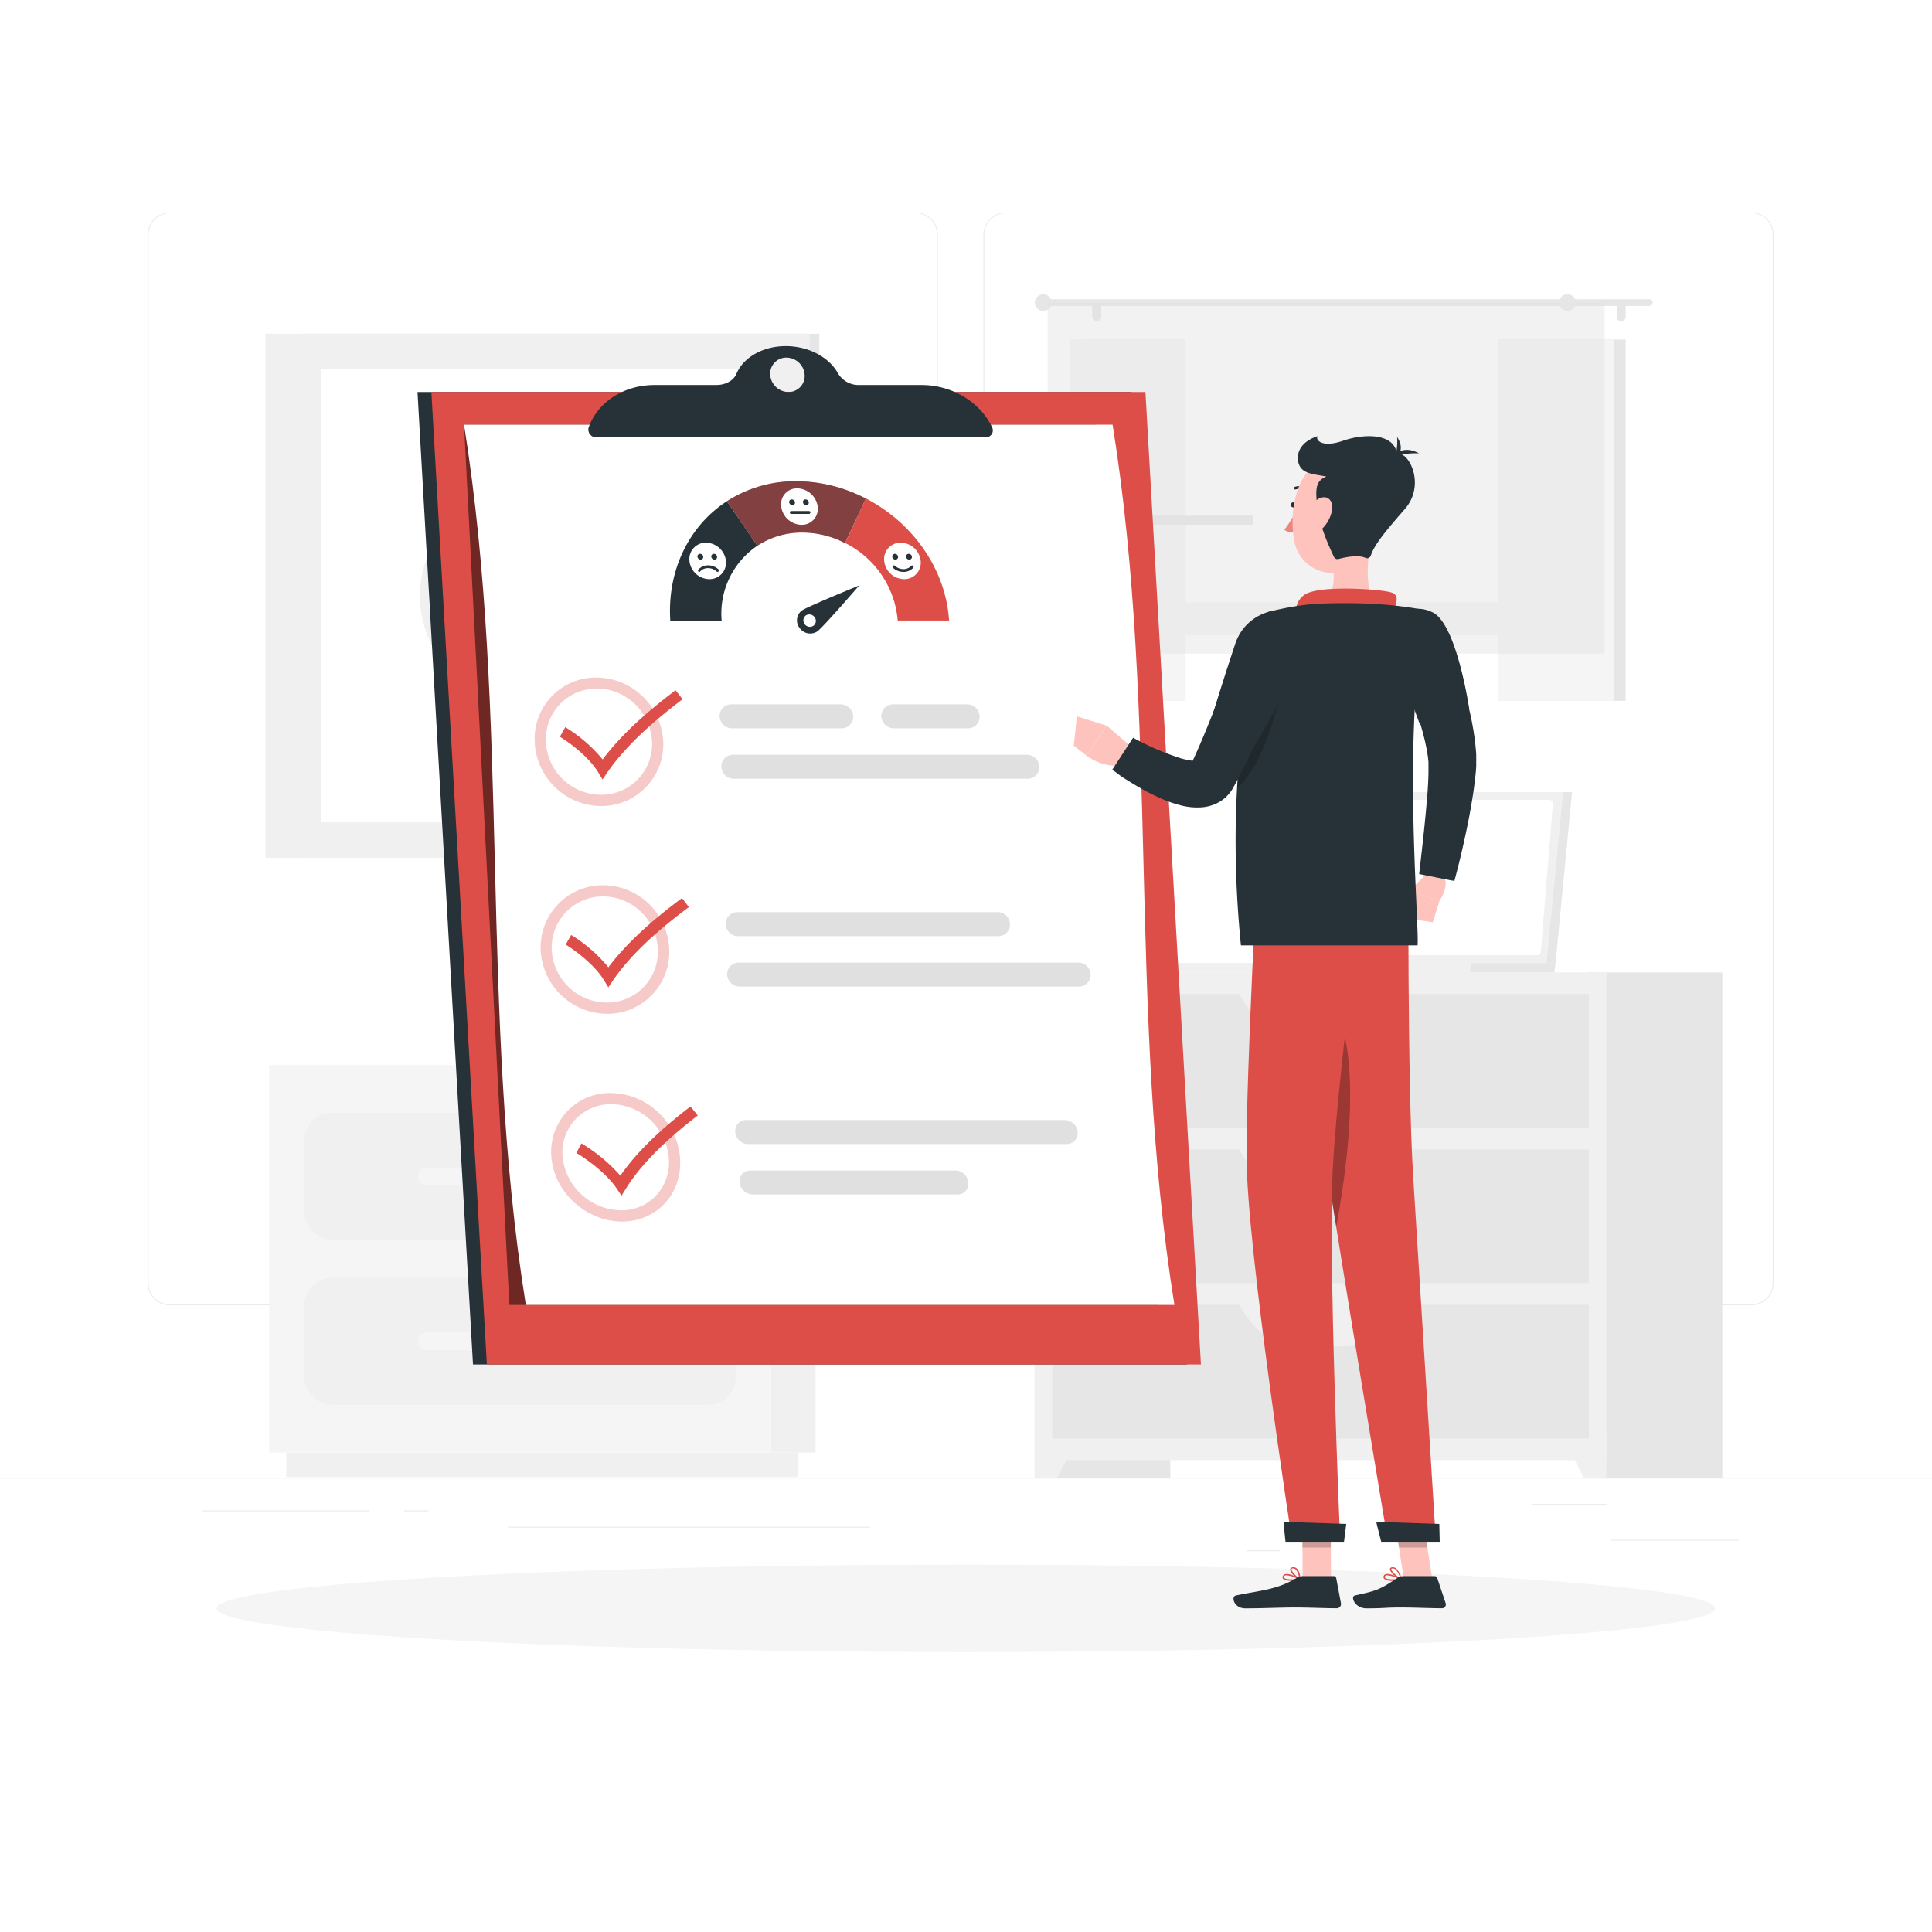 <?xml version="1.0" encoding="UTF-8"?>
<svg class="animated" version="1.1" viewBox="0 0 500 500" xmlns="http://www.w3.org/2000/svg">
<style>svg#freepik_stories-customer-survey:not(.animated) .animable {opacity: 0;}svg#freepik_stories-customer-survey.animated #freepik--background-complete--inject-31 {animation: 1s 1 forwards cubic-bezier(.36,-0.01,.5,1.38) zoomOut;animation-delay: 0s;}svg#freepik_stories-customer-survey.animated #freepik--Shadow--inject-31 {animation: 1s 1 forwards cubic-bezier(.36,-0.01,.5,1.38) lightSpeedRight;animation-delay: 0s;}svg#freepik_stories-customer-survey.animated #freepik--Survey--inject-31 {animation: 1s 1 forwards cubic-bezier(.36,-0.01,.5,1.38) zoomIn;animation-delay: 0s;}svg#freepik_stories-customer-survey.animated #freepik--Character--inject-31 {animation: 1s 1 forwards cubic-bezier(.36,-0.01,.5,1.38) slideDown;animation-delay: 0s;}            @keyframes zoomOut {                0% {                    opacity: 0;                    transform: scale(1.5);                }                100% {                    opacity: 1;                    transform: scale(1);                }            }                    @keyframes lightSpeedRight {              from {                transform: translate3d(50%, 0, 0) skewX(-20deg);                opacity: 0;              }              60% {                transform: skewX(10deg);                opacity: 1;              }              80% {                transform: skewX(-2deg);              }              to {                opacity: 1;                transform: translate3d(0, 0, 0);              }            }                    @keyframes zoomIn {                0% {                    opacity: 0;                    transform: scale(0.5);                }                100% {                    opacity: 1;                    transform: scale(1);                }            }                    @keyframes slideDown {                0% {                    opacity: 0;                    transform: translateY(-30px);                }                100% {                    opacity: 1;                    transform: translateY(0);                }            }</style>
<g class="animable" style="transform-origin:250px 228.23px">
<rect class="animable" y="382.4" width="500" height=".25" fill="#ebebeb" style="transform-origin:250px 382.525px"/>
<rect class="animable" x="416.78" y="398.49" width="33.12" height=".25" fill="#ebebeb" style="transform-origin:433.34px 398.615px"/>
<rect class="animable" x="322.53" y="401.21" width="8.69" height=".25" fill="#ebebeb" style="transform-origin:326.875px 401.335px"/>
<rect class="animable" x="396.59" y="389.21" width="19.19" height=".25" fill="#ebebeb" style="transform-origin:406.185px 389.335px"/>
<rect class="animable" x="52.46" y="390.89" width="43.19" height=".25" fill="#ebebeb" style="transform-origin:74.055px 391.015px"/>
<rect class="animable" x="104.56" y="390.89" width="6.33" height=".25" fill="#ebebeb" style="transform-origin:107.725px 391.015px"/>
<rect class="animable" x="131.47" y="395.11" width="93.68" height=".25" fill="#ebebeb" style="transform-origin:178.31px 395.235px"/>
<path class="animable" d="M237,337.8H43.91a5.71,5.71,0,0,1-5.7-5.71V60.66A5.71,5.71,0,0,1,43.91,55H237a5.71,5.71,0,0,1,5.71,5.71V332.09A5.71,5.71,0,0,1,237,337.8ZM43.91,55.2a5.46,5.46,0,0,0-5.45,5.46V332.09a5.46,5.46,0,0,0,5.45,5.46H237a5.47,5.47,0,0,0,5.46-5.46V60.66A5.47,5.47,0,0,0,237,55.2Z" fill="#ebebeb" style="transform-origin:140.46px 196.4px"/>
<path class="animable" d="M453.31,337.8H260.21a5.72,5.72,0,0,1-5.71-5.71V60.66A5.72,5.72,0,0,1,260.21,55h193.1A5.71,5.71,0,0,1,459,60.66V332.09A5.71,5.71,0,0,1,453.31,337.8ZM260.21,55.2a5.47,5.47,0,0,0-5.46,5.46V332.09a5.47,5.47,0,0,0,5.46,5.46h193.1a5.47,5.47,0,0,0,5.46-5.46V60.66a5.47,5.47,0,0,0-5.46-5.46Z" fill="#ebebeb" style="transform-origin:356.75px 196.4px"/>
<rect class="animable" x="267.78" y="251.67" width="35.1" height="130.73" fill="#e6e6e6" style="transform-origin:285.33px 317.035px;transform:rotate(180deg)"/>
<polygon class="animable" points="273.62 382.4 267.78 382.4 267.78 370.63 279.75 370.63" fill="#f0f0f0" style="transform-origin:273.765px 376.515px"/>
<rect class="animable" x="410.64" y="251.67" width="35.1" height="130.73" fill="#e6e6e6" style="transform-origin:428.19px 317.035px;transform:rotate(180deg)"/>
<rect class="animable" x="267.78" y="251.67" width="147.96" height="126.21" fill="#f0f0f0" style="transform-origin:341.76px 314.775px;transform:rotate(180deg)"/>
<rect class="animable" x="272.31" y="257.26" width="138.89" height="34.61" fill="#e6e6e6" style="transform-origin:341.755px 274.565px;transform:rotate(180deg)"/>
<path class="animable" d="m335.2 268h13.12c5.7 0 11.15-4.27 15.07-11.81h-43.26c3.92 7.56 9.37 11.81 15.07 11.81z" fill="#f0f0f0" style="transform-origin:341.76px 262.095px"/>
<polygon class="animable" points="409.9 382.4 415.74 382.4 415.74 370.63 403.77 370.63" fill="#f0f0f0" style="transform-origin:409.755px 376.515px"/>
<rect class="animable" x="272.31" y="297.47" width="138.89" height="34.61" fill="#e6e6e6" style="transform-origin:341.755px 314.775px;transform:rotate(180deg)"/>
<path class="animable" d="m335.2 308.22h13.12c5.7 0 11.15-4.27 15.07-11.81h-43.26c3.92 7.59 9.37 11.81 15.07 11.81z" fill="#f0f0f0" style="transform-origin:341.76px 302.315px"/>
<rect class="animable" x="272.31" y="337.67" width="138.89" height="34.61" fill="#e6e6e6" style="transform-origin:341.755px 354.975px;transform:rotate(180deg)"/>
<path class="animable" d="m335.2 348.43h13.12c5.7 0 11.15-4.27 15.07-11.81h-43.26c3.92 7.54 9.37 11.81 15.07 11.81z" fill="#f0f0f0" style="transform-origin:341.76px 342.525px"/>
<rect class="animable" x="78" y="86.38" width="134.04" height="135.63" fill="#e6e6e6" style="transform-origin:145.02px 154.195px;transform:rotate(180deg)"/>
<rect class="animable" x="68.69" y="86.38" width="140.88" height="135.63" fill="#f0f0f0" style="transform-origin:139.13px 154.195px;transform:rotate(180deg)"/>
<rect class="animable" x="83.11" y="95.56" width="112.03" height="117.27" fill="#fff" style="transform-origin:139.125px 154.195px;transform:rotate(90deg)"/>
<path class="animable" d="m138.32 113-21.52 21.56a27.81 27.81 0 0 0 0 39.28l21.52 21.53a1.13 1.13 0 0 0 1.6 0l21.53-21.53a27.81 27.81 0 0 0 0-39.28l-21.52-21.56a1.15 1.15 0 0 0-1.61 0zm-19.92 59.2a25.54 25.54 0 0 1 0-36.07zm41.45 0v-36.03a25.54 25.54 0 0 1 0 36.07z" fill="#f0f0f0" style="transform-origin:139.125px 154.187px"/>
<polygon class="animable" points="406.85 205 331.96 205 327.69 249.22 402.58 249.22" fill="#e6e6e6" style="transform-origin:367.27px 227.11px"/>
<polygon class="animable" points="402.58 249.22 402.28 251.67 327.38 251.67 327.69 249.22" fill="#e6e6e6" style="transform-origin:364.98px 250.445px"/>
<polygon class="animable" points="404.55 205 329.66 205 325.38 249.22 400.27 249.22" fill="#f0f0f0" style="transform-origin:364.965px 227.11px"/>
<path class="animable" d="M398.76,246.34,401.89,208a.94.94,0,0,0-.93-1H332.11a.94.94,0,0,0-.94.86L328,246.19a.94.94,0,0,0,.94,1h68.85A.93.93,0,0,0,398.76,246.34Z" fill="#fff" style="transform-origin:364.945px 227.095px"/>
<polygon class="animable" points="380.76 249.22 380.46 251.67 297.99 251.67 298.29 249.22" fill="#f0f0f0" style="transform-origin:339.375px 250.445px"/>
<rect class="animable" x="280.09" y="87.88" width="140.63" height="93.49" fill="#e6e6e6" style="transform-origin:350.405px 134.625px;transform:rotate(180deg)"/>
<rect class="animable" x="276.96" y="87.88" width="140.63" height="93.49" fill="#f5f5f5" style="transform-origin:347.275px 134.625px;transform:rotate(180deg)"/>
<rect class="animable" x="306.84" y="69.91" width="80.88" height="129.41" fill="#fff" style="transform-origin:347.28px 134.615px;transform:rotate(90deg)"/>
<rect class="animable" x="243.31" y="133.44" width="80.88" height="2.36" fill="#e6e6e6" style="transform-origin:283.75px 134.62px;transform:rotate(90deg)"/>
<rect class="animable" x="279.28" y="155.87" width="135.99" height="8.46" fill="#f5f5f5" style="transform-origin:347.275px 160.1px;transform:rotate(180deg)"/>
<path class="animable" d="M270.85,77.45h156a.87.87,0,0,1,.86.86h0a.86.86,0,0,1-.86.86h-156a.86.86,0,0,1-.87-.86h0A.87.87,0,0,1,270.85,77.45Z" fill="#e6e6e6" style="transform-origin:348.845px 78.31px"/>
<path class="animable" d="m267.83 78.31a2.16 2.16 0 1 0 2.17-2.16 2.16 2.16 0 0 0-2.17 2.16z" fill="#e6e6e6" style="transform-origin:269.99px 78.31px"/>
<path class="animable" d="m419.55 83.15a1.17 1.17 0 0 0 1.17-1.15v-2.5a1.17 1.17 0 0 0-1.17-1.17 1.16 1.16 0 0 0-1.16 1.17v2.5a1.17 1.17 0 0 0 1.16 1.15z" fill="#e6e6e6" style="transform-origin:419.555px 80.74px"/>
<path class="animable" d="m283.87 83.15a1.18 1.18 0 0 0 1.13-1.15v-2.5a1.17 1.17 0 0 0-1.17-1.17 1.16 1.16 0 0 0-1.16 1.17v2.5a1.17 1.17 0 0 0 1.2 1.15z" fill="#e6e6e6" style="transform-origin:283.835px 80.74px"/>
<rect class="animable" x="271.12" y="78.31" width="144.15" height="90.83" fill="#e0e0e0" opacity=".4" style="transform-origin:343.195px 123.725px;transform:rotate(180deg)"/>
<path class="animable" d="m403.51 78.31a2.16 2.16 0 1 0 2.16-2.16 2.16 2.16 0 0 0-2.16 2.16z" fill="#e6e6e6" style="transform-origin:405.67px 78.31px"/>
<rect class="animable" x="199.5" y="275.65" width="11.56" height="100.27" fill="#f0f0f0" style="transform-origin:205.28px 325.785px;transform:rotate(180deg)"/>
<rect class="animable" x="74.1" y="375.92" width="132.52" height="6.35" fill="#f0f0f0" style="transform-origin:140.36px 379.095px;transform:rotate(180deg)"/>
<rect class="animable" x="69.66" y="275.65" width="129.84" height="100.27" fill="#f5f5f5" style="transform-origin:134.58px 325.785px"/>
<rect class="animable" x="78.75" y="287.99" width="111.66" height="32.88" rx="7.12" fill="#f0f0f0" style="transform-origin:134.58px 304.43px"/>
<rect class="animable" x="78.75" y="330.69" width="111.66" height="32.88" rx="7.12" fill="#f0f0f0" style="transform-origin:134.58px 347.13px"/>
<path class="animable" d="m110.39 306.69h48.38a2.26 2.26 0 0 0 2.26-2.25 2.27 2.27 0 0 0-2.26-2.26h-48.38a2.27 2.27 0 0 0-2.26 2.26 2.26 2.26 0 0 0 2.26 2.25z" fill="#f5f5f5" style="transform-origin:134.58px 304.435px"/>
<path class="animable" d="m110.39 349.39h48.38a2.26 2.26 0 0 0 2.26-2.25 2.27 2.27 0 0 0-2.26-2.26h-48.38a2.27 2.27 0 0 0-2.26 2.26 2.26 2.26 0 0 0 2.26 2.25z" fill="#f5f5f5" style="transform-origin:134.58px 347.135px"/>
</g>
<g class="animable" style="transform-origin:250px 416.24px">
<ellipse class="animable" cx="250" cy="416.24" rx="193.89" ry="11.32" fill="#f5f5f5" style="transform-origin:250px 416.24px"/>
</g>
<g class="animable" style="transform-origin:209.425px 221.35px">
<polygon class="animable" points="292.85 101.45 108.05 101.45 122.41 353.12 307.2 353.12" fill="#263238" style="transform-origin:207.625px 227.285px"/>
<polygon class="animable" points="296.44 101.45 111.64 101.45 126 353.12 310.8 353.12" fill="#de4e48" style="transform-origin:211.22px 227.285px"/>
<path class="animable" d="M283.71,109.91H120.09l11.73,227.81H299.69Z" opacity=".5" style="transform-origin:209.89px 223.815px"/>
<path class="animable" d="m120.09 109.91c12.16 75.94 3.82 151.88 16 227.81h167.85c-12.16-75.93-3.82-151.87-16-227.81z" fill="#fff" style="transform-origin:212.015px 223.815px"/>
<g class="animable" opacity=".3" style="transform-origin:155.012px 191.97px">
<path class="animable" d="M154.41,178.17A14.47,14.47,0,0,1,168.75,192a13.14,13.14,0,0,1-13.26,13.69,14.34,14.34,0,0,1-14.21-13.77,13.23,13.23,0,0,1,3.63-9.69,13.05,13.05,0,0,1,9.5-4m-.1-2.89a15.85,15.85,0,0,0-15.93,16.63,17.31,17.31,0,0,0,17.15,16.63,16,16,0,0,0,16.12-16.63,17.47,17.47,0,0,0-17.34-16.63Z" fill="#de4e48" style="transform-origin:155.012px 191.97px"/>
</g>
<path class="animable" d="m247.22 302.92h-53a2.79 2.79 0 0 0-2.82 3.1 3.51 3.51 0 0 0 3.41 3.11h53a2.77 2.77 0 0 0 2.8-3.11 3.49 3.49 0 0 0-3.39-3.1z" fill="#e0e0e0" style="transform-origin:221.007px 306.025px"/>
<path class="animable" d="m275.57 289.87h-82.42a2.83 2.83 0 0 0-2.87 3.1 3.4 3.4 0 0 0 3.34 3.11h82.38a2.83 2.83 0 0 0 2.9-3.08 3.39 3.39 0 0 0-3.33-3.13z" fill="#e0e0e0" style="transform-origin:234.589px 292.975px"/>
<g class="animable" opacity=".3" style="transform-origin:156.557px 245.735px">
<path class="animable" d="m156.1 232a14.26 14.26 0 0 1 14.15 13.77 13.26 13.26 0 0 1-3.69 9.69 13.1 13.1 0 0 1-9.54 4 14.35 14.35 0 0 1-14.24-13.77 13.24 13.24 0 0 1 13.32-13.69m0-2.9a16.09 16.09 0 0 0-16.18 16.63 17.33 17.33 0 0 0 17.22 16.64 16 16 0 0 0 16.05-16.64 17.21 17.21 0 0 0-17.09-16.63z" fill="#de4e48" style="transform-origin:156.557px 245.735px"/>
</g>
<path class="animable" d="m217.8 188.49h-28.35a3.25 3.25 0 0 1-3.22-3.11 3 3 0 0 1 3-3.1h28.34a3.27 3.27 0 0 1 3.24 3.1 3 3 0 0 1-3.01 3.11z" fill="#e0e0e0" style="transform-origin:203.52px 185.385px"/>
<path class="animable" d="m250.52 188.49h-19.2a3.26 3.26 0 0 1-3.23-3.11 3 3 0 0 1 3-3.1h19.21a3.26 3.26 0 0 1 3.23 3.1 3 3 0 0 1-3.01 3.11z" fill="#e0e0e0" style="transform-origin:240.81px 185.385px"/>
<path class="animable" d="m266 201.54h-76.1a3.23 3.23 0 0 1-3.21-3.11 3 3 0 0 1 3-3.1h76.09a3.22 3.22 0 0 1 3.2 3.1 3 3 0 0 1-2.98 3.11z" fill="#e0e0e0" style="transform-origin:227.835px 198.435px"/>
<g class="animable" opacity=".3" style="transform-origin:159.336px 299.499px">
<path class="animable" d="M158.27,285.76a15.16,15.16,0,0,1,14.8,13.78,12.65,12.65,0,0,1-3.11,9.68,12.21,12.21,0,0,1-9.26,4,15.44,15.44,0,0,1-15.1-13.77,12.48,12.48,0,0,1,3.26-9.69,12.66,12.66,0,0,1,9.41-4m-.14-2.89A15.2,15.2,0,0,0,142.7,299.5c.77,9.18,9.1,16.63,18.28,16.63s15.76-7.45,15-16.63a18.24,18.24,0,0,0-17.84-16.63Z" fill="#de4e48" style="transform-origin:159.336px 299.499px"/>
</g>
<path class="animable" d="m279 249.13h-87.81a3 3 0 0 0-3 3.1 3.24 3.24 0 0 0 3.21 3.1h87.85a3 3 0 0 0 3-3.1 3.22 3.22 0 0 0-3.25-3.1z" fill="#e0e0e0" style="transform-origin:235.22px 252.23px"/>
<path class="animable" d="m258.19 236.07h-67.38a3 3 0 0 0-3 3.11 3.21 3.21 0 0 0 3.19 3.1h67.39a3 3 0 0 0 3-3.1 3.2 3.2 0 0 0-3.2-3.11z" fill="#e0e0e0" style="transform-origin:224.6px 239.175px"/>
<path class="animable" d="m155.93 201.72-1.18-1.94c-2.59-4.23-8-8-9.86-9.11l1.4-2.48a38.24 38.24 0 0 1 9.68 8.36c4.25-5.71 10.46-11.58 18.87-17.92l1.81 2.34c-9 6.77-15.38 13-19.47 18.93-0.41 0.61-0.83 1.22-1.25 1.82z" fill="#de4e48" style="transform-origin:160.77px 190.175px"/>
<path class="animable" d="M157.43,255.52c-.39-.65-.79-1.3-1.19-1.94-2.6-4.23-8-8-9.84-9.12l1.42-2.48a38.34,38.34,0,0,1,9.63,8.36c4.26-5.7,10.52-11.58,19.06-17.92l1.77,2.34c-9.12,6.77-15.54,13-19.61,18.93Z" fill="#de4e48" style="transform-origin:162.34px 243.97px"/>
<path class="animable" d="m160.86 309.44-1.32-1.94c-2.88-4.23-8.46-8-10.38-9.11l1.3-2.48a42.05 42.05 0 0 1 10.09 8.35c3.92-5.7 9.88-11.58 18.16-17.91l1.87 2.34c-8.84 6.77-14.91 13-18.6 18.93z" fill="#de4e48" style="transform-origin:164.87px 297.895px"/>
<path class="animable" d="M224.1,129q-2.64,5.76-5.41,11.51a24.75,24.75,0,0,1,13.64,20.08h13.29C244.74,147,236,135.17,224.1,129Z" fill="#de4e48" style="transform-origin:232.155px 144.795px"/>
<path class="animable" d="m173.47 160.61h13.29a21.17 21.17 0 0 1 9.24-19.37q-3.88-5.76-7.88-11.52c-9.7 6.28-15.5 17.79-14.65 30.89z" fill="#263238" style="transform-origin:184.694px 145.165px"/>
<path class="animable" d="m206.12 124.54a32.74 32.74 0 0 0-18 5.18q4 5.76 7.88 11.52a21 21 0 0 1 11.66-3.42 24.25 24.25 0 0 1 11 2.71q2.76-5.76 5.41-11.51a39.2 39.2 0 0 0-17.95-4.48z" fill="#de4e48" style="transform-origin:206.095px 132.889px"/>
<path class="animable" d="m206.12 124.54a32.74 32.74 0 0 0-18 5.18q4 5.76 7.88 11.52a21 21 0 0 1 11.66-3.42 24.25 24.25 0 0 1 11 2.71q2.76-5.76 5.41-11.51a39.2 39.2 0 0 0-17.95-4.48z" fill="#263238" opacity=".5" style="transform-origin:206.095px 132.889px"/>
<path class="animable" d="m222.36 151.51s-13.42 5.49-14.84 6.49a3.19 3.19 0 0 0-0.57 4.53 3.35 3.35 0 0 0 4.58 0.87c1.47-1.06 10.85-11.89 10.83-11.89zm-14.1 10a1.57 1.57 0 0 1 0.28-2.23 1.67 1.67 0 0 1 2.26 0.43 1.57 1.57 0 0 1-0.28 2.23 1.67 1.67 0 0 1-2.26-0.39z" fill="#263238" style="transform-origin:214.308px 157.731px"/>
<path class="animable" d="m238.27 145.16a4.26 4.26 0 0 1-4.32 4.72 5.25 5.25 0 0 1-5.12-4.72 4.23 4.23 0 0 1 4.28-4.71 5.28 5.28 0 0 1 5.16 4.71z" fill="#fff" style="transform-origin:233.549px 145.165px"/>
<path class="animable" d="M232.42,144.08a.68.68,0,0,1-.68.75.83.83,0,0,1-.82-.75.67.67,0,0,1,.68-.75A.83.83,0,0,1,232.42,144.08Z" fill="#263238" style="transform-origin:231.669px 144.08px"/>
<path class="animable" d="M236,144.08a.68.68,0,0,1-.69.75.85.85,0,0,1-.82-.75.67.67,0,0,1,.69-.75A.83.83,0,0,1,236,144.08Z" fill="#263238" style="transform-origin:235.244px 144.08px"/>
<path class="animable" d="M233.77,148h0a4,4,0,0,1-2.67-1.05.37.37,0,0,1,0-.52.36.36,0,0,1,.52,0,3.25,3.25,0,0,0,2.17.86h0a2.66,2.66,0,0,0,2-.84.37.37,0,1,1,.54.51A3.38,3.38,0,0,1,233.77,148Z" fill="#263238" style="transform-origin:233.712px 147.161px"/>
<path class="animable" d="m211.62 131.1a4.15 4.15 0 0 1-4.2 4.72 5.41 5.41 0 0 1-5.24-4.72 4.1 4.1 0 0 1 4.16-4.71 5.46 5.46 0 0 1 5.28 4.71z" fill="#fff" style="transform-origin:206.897px 131.105px"/>
<path class="animable" d="M205.74,130a.66.66,0,0,1-.66.75.87.87,0,0,1-.84-.75.65.65,0,0,1,.66-.75A.86.86,0,0,1,205.74,130Z" fill="#263238" style="transform-origin:204.989px 130px"/>
<path class="animable" d="M209.31,130a.66.66,0,0,1-.67.75.88.88,0,0,1-.84-.75.66.66,0,0,1,.67-.75A.87.87,0,0,1,209.31,130Z" fill="#263238" style="transform-origin:208.555px 130px"/>
<path class="animable" d="M209.41,133h-4.68a.38.38,0,0,1,0-.75h4.68a.38.38,0,0,1,0,.75Z" fill="#263238" style="transform-origin:207.07px 132.625px"/>
<path class="animable" d="m187.87 145.16a4.26 4.26 0 0 1-4.32 4.72 5.25 5.25 0 0 1-5.12-4.72 4.23 4.23 0 0 1 4.28-4.71 5.29 5.29 0 0 1 5.16 4.71z" fill="#fff" style="transform-origin:183.149px 145.165px"/>
<path class="animable" d="M182,144.08a.68.68,0,0,1-.68.75.83.83,0,0,1-.82-.75.67.67,0,0,1,.68-.75A.83.83,0,0,1,182,144.08Z" fill="#263238" style="transform-origin:181.249px 144.08px"/>
<path class="animable" d="M185.58,144.08a.67.67,0,0,1-.68.75.85.85,0,0,1-.82-.75.67.67,0,0,1,.68-.75A.82.82,0,0,1,185.58,144.08Z" fill="#263238" style="transform-origin:184.83px 144.08px"/>
<path class="animable" d="M181,148a.35.35,0,0,1-.25-.1.37.37,0,0,1,0-.52,3.43,3.43,0,0,1,2.53-1.08,4,4,0,0,1,2.67,1.06.36.36,0,0,1,0,.52.39.39,0,0,1-.53,0,3.2,3.2,0,0,0-2.18-.86,2.68,2.68,0,0,0-2,.83A.39.39,0,0,1,181,148Z" fill="#263238" style="transform-origin:183.352px 147.15px"/>
<path class="animable" d="m256.74 110.56c-3.12-6.57-10.4-10.92-18.25-10.92h-16a6.24 6.24 0 0 1-5.55-2.9c-2.23-4.18-7.55-7.16-13.59-7.16s-11 3-12.76 7.16c-0.73 1.76-2.82 2.9-5.22 2.9h-16c-7.85 0-14.64 4.35-17 10.92a1.62 1.62 0 0 0-0.1 0.72 2 2 0 0 0 2 1.9h100.88a1.79 1.79 0 0 0 1.59-2.62zm-52.74-9.11a4.78 4.78 0 0 1-4.67-4.45 4.16 4.16 0 0 1 4.2-4.45 4.77 4.77 0 0 1 4.71 4.45 4.16 4.16 0 0 1-4.24 4.45z" fill="#263238" style="transform-origin:204.604px 101.38px"/>
</g>
<g class="animable" style="transform-origin:329.97px 264.56px">
<path class="animable" d="M360.42,409.11a3.2,3.2,0,0,1-2.22-.55.69.69,0,0,1-.07-.76.74.74,0,0,1,.51-.41c1.18-.33,3.91,1.13,4,1.2a.17.17,0,0,1,.1.18.15.15,0,0,1-.12.14A12.92,12.92,0,0,1,360.42,409.11Zm-1.32-1.42a1.11,1.11,0,0,0-.33,0,.45.45,0,0,0-.32.24c-.1.22,0,.33,0,.39.4.47,2.26.48,3.6.29A8.65,8.65,0,0,0,359.1,407.69Z" fill="#de4e48" style="transform-origin:360.395px 408.238px"/>
<path class="animable" d="M362.62,408.91h-.07c-.93-.4-2.87-2-2.83-2.82,0-.2.12-.44.6-.49a1.42,1.42,0,0,1,1,.3,5.65,5.65,0,0,1,1.46,2.83.18.18,0,0,1,0,.16A.17.17,0,0,1,362.62,408.91Zm-2.13-3h-.1c-.31,0-.32.15-.32.19,0,.5,1.31,1.75,2.28,2.29a4.66,4.66,0,0,0-1.23-2.26A1,1,0,0,0,360.49,405.93Z" fill="#de4e48" style="transform-origin:361.259px 407.258px"/>
<polygon class="animable" points="370.68 408.74 363.33 408.74 360.7 391.72 368.05 391.72" fill="#ffc3bd" style="transform-origin:365.69px 400.23px"/>
<path class="animable" d="M363.28,407.89h8a.74.74,0,0,1,.68.5l2.18,6.53a1,1,0,0,1-.91,1.3c-2.9,0-7.1-.21-10.74-.21-4.25,0-3.87.23-8.86.23-3,0-4.19-3.05-3-3.33,5.61-1.25,6.26-1.39,10.88-4.45A3.09,3.09,0,0,1,363.28,407.89Z" fill="#263238" style="transform-origin:362.18px 412.065px"/>
<polygon class="animable" points="360.7 391.73 362.06 400.5 369.41 400.5 368.05 391.73" opacity=".2" style="transform-origin:365.055px 396.115px"/>
<path class="animable" d="M369.84,225.45l-5,5.05,7.66,2.71s3-4.12.89-6.94Z" fill="#ffc3bd" style="transform-origin:369.491px 229.33px"/>
<polygon class="animable" points="363.16 237.56 370.81 238.68 372.52 233.21 364.86 230.5" fill="#ffc3bd" style="transform-origin:367.84px 234.59px"/>
<path class="animable" d="M373.18,163.27c.65,1.4,1.17,2.59,1.69,3.89s1,2.55,1.5,3.83c.95,2.57,1.8,5.19,2.59,7.84a82.8,82.8,0,0,1,2,8.15l.38,2.1.31,2.14c.11.71.18,1.45.24,2.18s.16,1.39.16,2.31l0,1.3,0,1.15-.06,1.13-.11,1.07c-.13,1.44-.32,2.79-.5,4.16-.4,2.7-.86,5.34-1.37,8-1.06,5.23-2.22,10.34-3.62,15.49l-9.11-1.8c.58-5.08,1.18-10.24,1.66-15.32.23-2.54.48-5.07.62-7.55.06-1.22.13-2.46.13-3.63v-.88l0-.81,0-.81-.07-.66a15,15,0,0,0-.22-1.57c-.09-.56-.17-1.12-.3-1.69l-.37-1.71-.43-1.72c-.62-2.3-1.32-4.61-2.12-6.92s-1.69-4.61-2.63-6.89c-.46-1.15-.94-2.29-1.44-3.41s-1-2.29-1.49-3.26Z" fill="#263238" style="transform-origin:371.335px 195.64px"/>
<path class="animable" d="m338.65 221.87s1.22 56.24 4.52 78.64c3.44 23.3 16 98.29 16 98.29h12.44s-4.46-71.37-5.88-94.3c-1.55-25-1.21-82.63-1.21-82.63z" fill="#de4e48" style="transform-origin:355.13px 310.335px"/>
<path class="animable" d="M356.18,393.84c-.06,0,1.28,5.17,1.28,5.17H372.6l-.11-4.61Z" fill="#263238" style="transform-origin:364.389px 396.425px"/>
<ellipse class="animable" cx="335.11" cy="130.65" rx="1.13" ry=".74" fill="#263238" style="transform-origin:335.11px 130.65px;transform:rotate(-86.48deg)"/>
<path class="animable" d="M335.54,131.78a23.2,23.2,0,0,1-3.16,5.32,3.52,3.52,0,0,0,2.95.56Z" fill="#ed847e" style="transform-origin:333.96px 134.776px"/>
<path class="animable" d="M338.18,127.2a.43.43,0,0,1-.22-.06,2.82,2.82,0,0,0-2.57-.48.36.36,0,0,1-.47-.21.37.37,0,0,1,.23-.47,3.55,3.55,0,0,1,3.26.56.37.37,0,0,1,.07.51A.38.38,0,0,1,338.18,127.2Z" fill="#263238" style="transform-origin:336.726px 126.503px"/>
<path class="animable" d="m355.3 137.52c-1.24 5.38-2.64 15.23 1 18.81 0 0-1.66 5.45-11.65 5.45-11 0-5.05-5.45-5.05-5.45 6-1.43 6.05-5.87 5.15-10.05z" fill="#ffc3bd" style="transform-origin:347.147px 149.65px"/>
<path class="animable" d="M360.17,158.85c1.08-2.19,2.27-4.71,0-5.49-2.48-.87-16.19-1.75-21-.13a5,5,0,0,0-3.61,6.08Z" fill="#de4e48" style="transform-origin:348.434px 155.818px"/>
<path class="animable" d="m370.69 158.44c6.33 2.92 9.55 25.06 9.55 25.06l-12.75 4a129.49 129.49 0 0 1-5.53-18c-1.96-9.24 2.25-14.04 8.73-11.06z" fill="#263238" style="transform-origin:370.858px 172.529px"/>
<path class="animable" d="m292.33 192.89-5.88-5.06-5.29 7.7s4.75 3.81 10 2.25z" fill="#ffc3bd" style="transform-origin:286.745px 192.993px"/>
<polygon class="animable" points="278.7 185.38 277.89 192.99 281.16 195.53 286.45 187.83" fill="#ffc3bd" style="transform-origin:282.17px 190.455px"/>
<path class="animable" d="m356.65 129.33c-0.74 7.64-0.79 12.14-4.79 16.06a10 10 0 0 1-16.86-5.23c-1.4-6.86 0-18.2 7.63-21.24a10.09 10.09 0 0 1 14.02 10.41z" fill="#ffc3bd" style="transform-origin:345.617px 133.19px"/>
<path class="animable" d="M341,131.78c-.67-5.28-.56-7.28,2.26-8.45-2.93-.58-5.47-.66-6.68-2.37s-1.5-6.08,4.38-8.08c-.54,1,1.17,3.08,6.58,1.2s13.29-2.08,14,3.42c2.86-1,7.65,7.83,2,14.28-4.71,5.4-7.85,9.13-8.78,12a1,1,0,0,1-1.37.6c-1.95-.91-5.44-.13-7,.29a1,1,0,0,1-1.14-.51C344.24,142.08,341.51,136.14,341,131.78Z" fill="#263238" style="transform-origin:351.02px 128.791px"/>
<path class="animable" d="m360.48 118.17s2.32-3.27 6.77-0.84a20.16 20.16 0 0 0-6.77 0.84z" fill="#263238" style="transform-origin:363.865px 117.301px"/>
<path class="animable" d="m360.86 118.87s3.23-2 0.71-5.77a14.53 14.53 0 0 1-0.71 5.77z" fill="#263238" style="transform-origin:361.696px 115.985px"/>
<path class="animable" d="m344.74 132a9.15 9.15 0 0 1-2.68 4.95c-1.85 1.75-3.45 0.51-3.5-1.74-0.05-2 0.85-5.38 3-6.28s3.56 0.81 3.18 3.07z" fill="#ffc3bd" style="transform-origin:341.68px 133.231px"/>
<path class="animable" d="m339.68 253.12c0.72 16.78 1.85 36.26 3.49 47.39 0.63 4.24 1.55 10.18 2.65 17.07 4.42-24.12 7.06-55.2-6.14-64.46z" opacity=".3" style="transform-origin:344.552px 285.35px"/>
<path class="animable" d="M334.17,409.11c-.94,0-1.85-.13-2.14-.55a.68.68,0,0,1,0-.76,1,1,0,0,1,.57-.41c1.23-.33,3.75,1.13,3.86,1.2a.15.15,0,0,1,.07.18.18.18,0,0,1-.14.14A13.43,13.43,0,0,1,334.17,409.11Zm-1.11-1.42a1.18,1.18,0,0,0-.34,0,.53.53,0,0,0-.35.24c-.13.22-.09.33-.05.39.33.47,2.18.48,3.56.29A7.61,7.61,0,0,0,333.06,407.69Z" fill="#de4e48" style="transform-origin:334.226px 408.226px"/>
<path class="animable" d="M336.4,408.91h-.07c-.87-.4-2.58-2-2.41-2.82,0-.2.18-.44.66-.49a1.29,1.29,0,0,1,1,.3c.91.77,1,2.75,1,2.83a.21.21,0,0,1-.08.16A.19.19,0,0,1,336.4,408.91Zm-1.69-3h-.1c-.32,0-.34.15-.35.19-.1.5,1.05,1.75,1.94,2.29a4,4,0,0,0-.89-2.26A.92.92,0,0,0,334.71,405.93Z" fill="#de4e48" style="transform-origin:335.244px 407.25px"/>
<polygon class="animable" points="344.48 408.74 337.14 408.74 337 391.72 344.35 391.72" fill="#ffc3bd" style="transform-origin:340.74px 400.23px"/>
<path class="animable" d="M337.21,407.89h8a.6.6,0,0,1,.6.5l1.23,6.53a1.11,1.11,0,0,1-1.11,1.3c-2.89,0-7.07-.21-10.7-.21-4.26,0-7.94.23-12.93.23-3,0-3.74-3.05-2.47-3.33,5.79-1.25,10.49-1.39,15.56-4.45A3.57,3.57,0,0,1,337.21,407.89Z" fill="#263238" style="transform-origin:333.146px 412.065px"/>
<polygon class="animable" points="337.01 391.73 337.07 400.5 344.42 400.5 344.36 391.73" opacity=".2" style="transform-origin:340.715px 396.115px"/>
<path class="animable" d="M325.54,221.87s-3,54.93-2.94,77.33c0,23.3,11.8,99.6,11.8,99.6h12.44S343.6,323.86,345,301c1.49-25,8.71-79.11,8.71-79.11Z" fill="#de4e48" style="transform-origin:338.155px 310.335px"/>
<path class="animable" d="M332.18,393.84c-.06,0,.51,5.17.51,5.17h15.14l.58-4.61Z" fill="#263238" style="transform-origin:340.293px 396.425px"/>
<path class="animable" d="m328.22 158.37s-12.52 31.63-7.07 86.3h45.72c0.48-6-4.3-58.26 2.52-86.68a101.36 101.36 0 0 0-13.1-1.66 145.28 145.28 0 0 0-16.7 0 74.84 74.84 0 0 0-11.37 2.04z" fill="#263238" style="transform-origin:344.583px 200.38px"/>
<path class="animable" d="M321.75,187c-.68,5-1.24,10.71-1.6,17,8.88-8.16,11.92-28.49,11.92-28.49Z" opacity=".2" style="transform-origin:326.11px 189.755px"/>
<path class="animable" d="M332.93,173.43c-1.8,4.68-3.62,9.19-5.62,13.72s-4.07,9-6.4,13.48L320,202.3l-.46.84c-.19.34-.17.36-.69,1.23a9.78,9.78,0,0,1-3.61,3.36,10.76,10.76,0,0,1-3.91,1.18,16.46,16.46,0,0,1-5.6-.45,31,31,0,0,1-4.24-1.38,55.15,55.15,0,0,1-7.17-3.6c-1.13-.65-2.21-1.35-3.28-2S289,200,287.85,199.2l5.4-8.28a70.26,70.26,0,0,0,12.15,5.27,18.34,18.34,0,0,0,2.73.62,3.84,3.84,0,0,0,1.6,0c.06,0-.13-.06-.46.11a2.69,2.69,0,0,0-1,.88c-.21.35.06-.17.15-.37l.36-.79.72-1.57c1.9-4.24,3.66-8.63,5.37-13s3.37-8.93,4.9-13.34Z" fill="#263238" style="transform-origin:310.39px 188.854px"/>
<path class="animable" d="m337.9 161.69c2.34 6.54-14.22 32.87-14.22 32.87l-9.82-9.73s2.51-8.27 5.82-18.23c3.26-9.79 15.99-11.16 18.22-4.91z" fill="#263238" style="transform-origin:325.993px 176.229px"/>
</g>
</svg>
